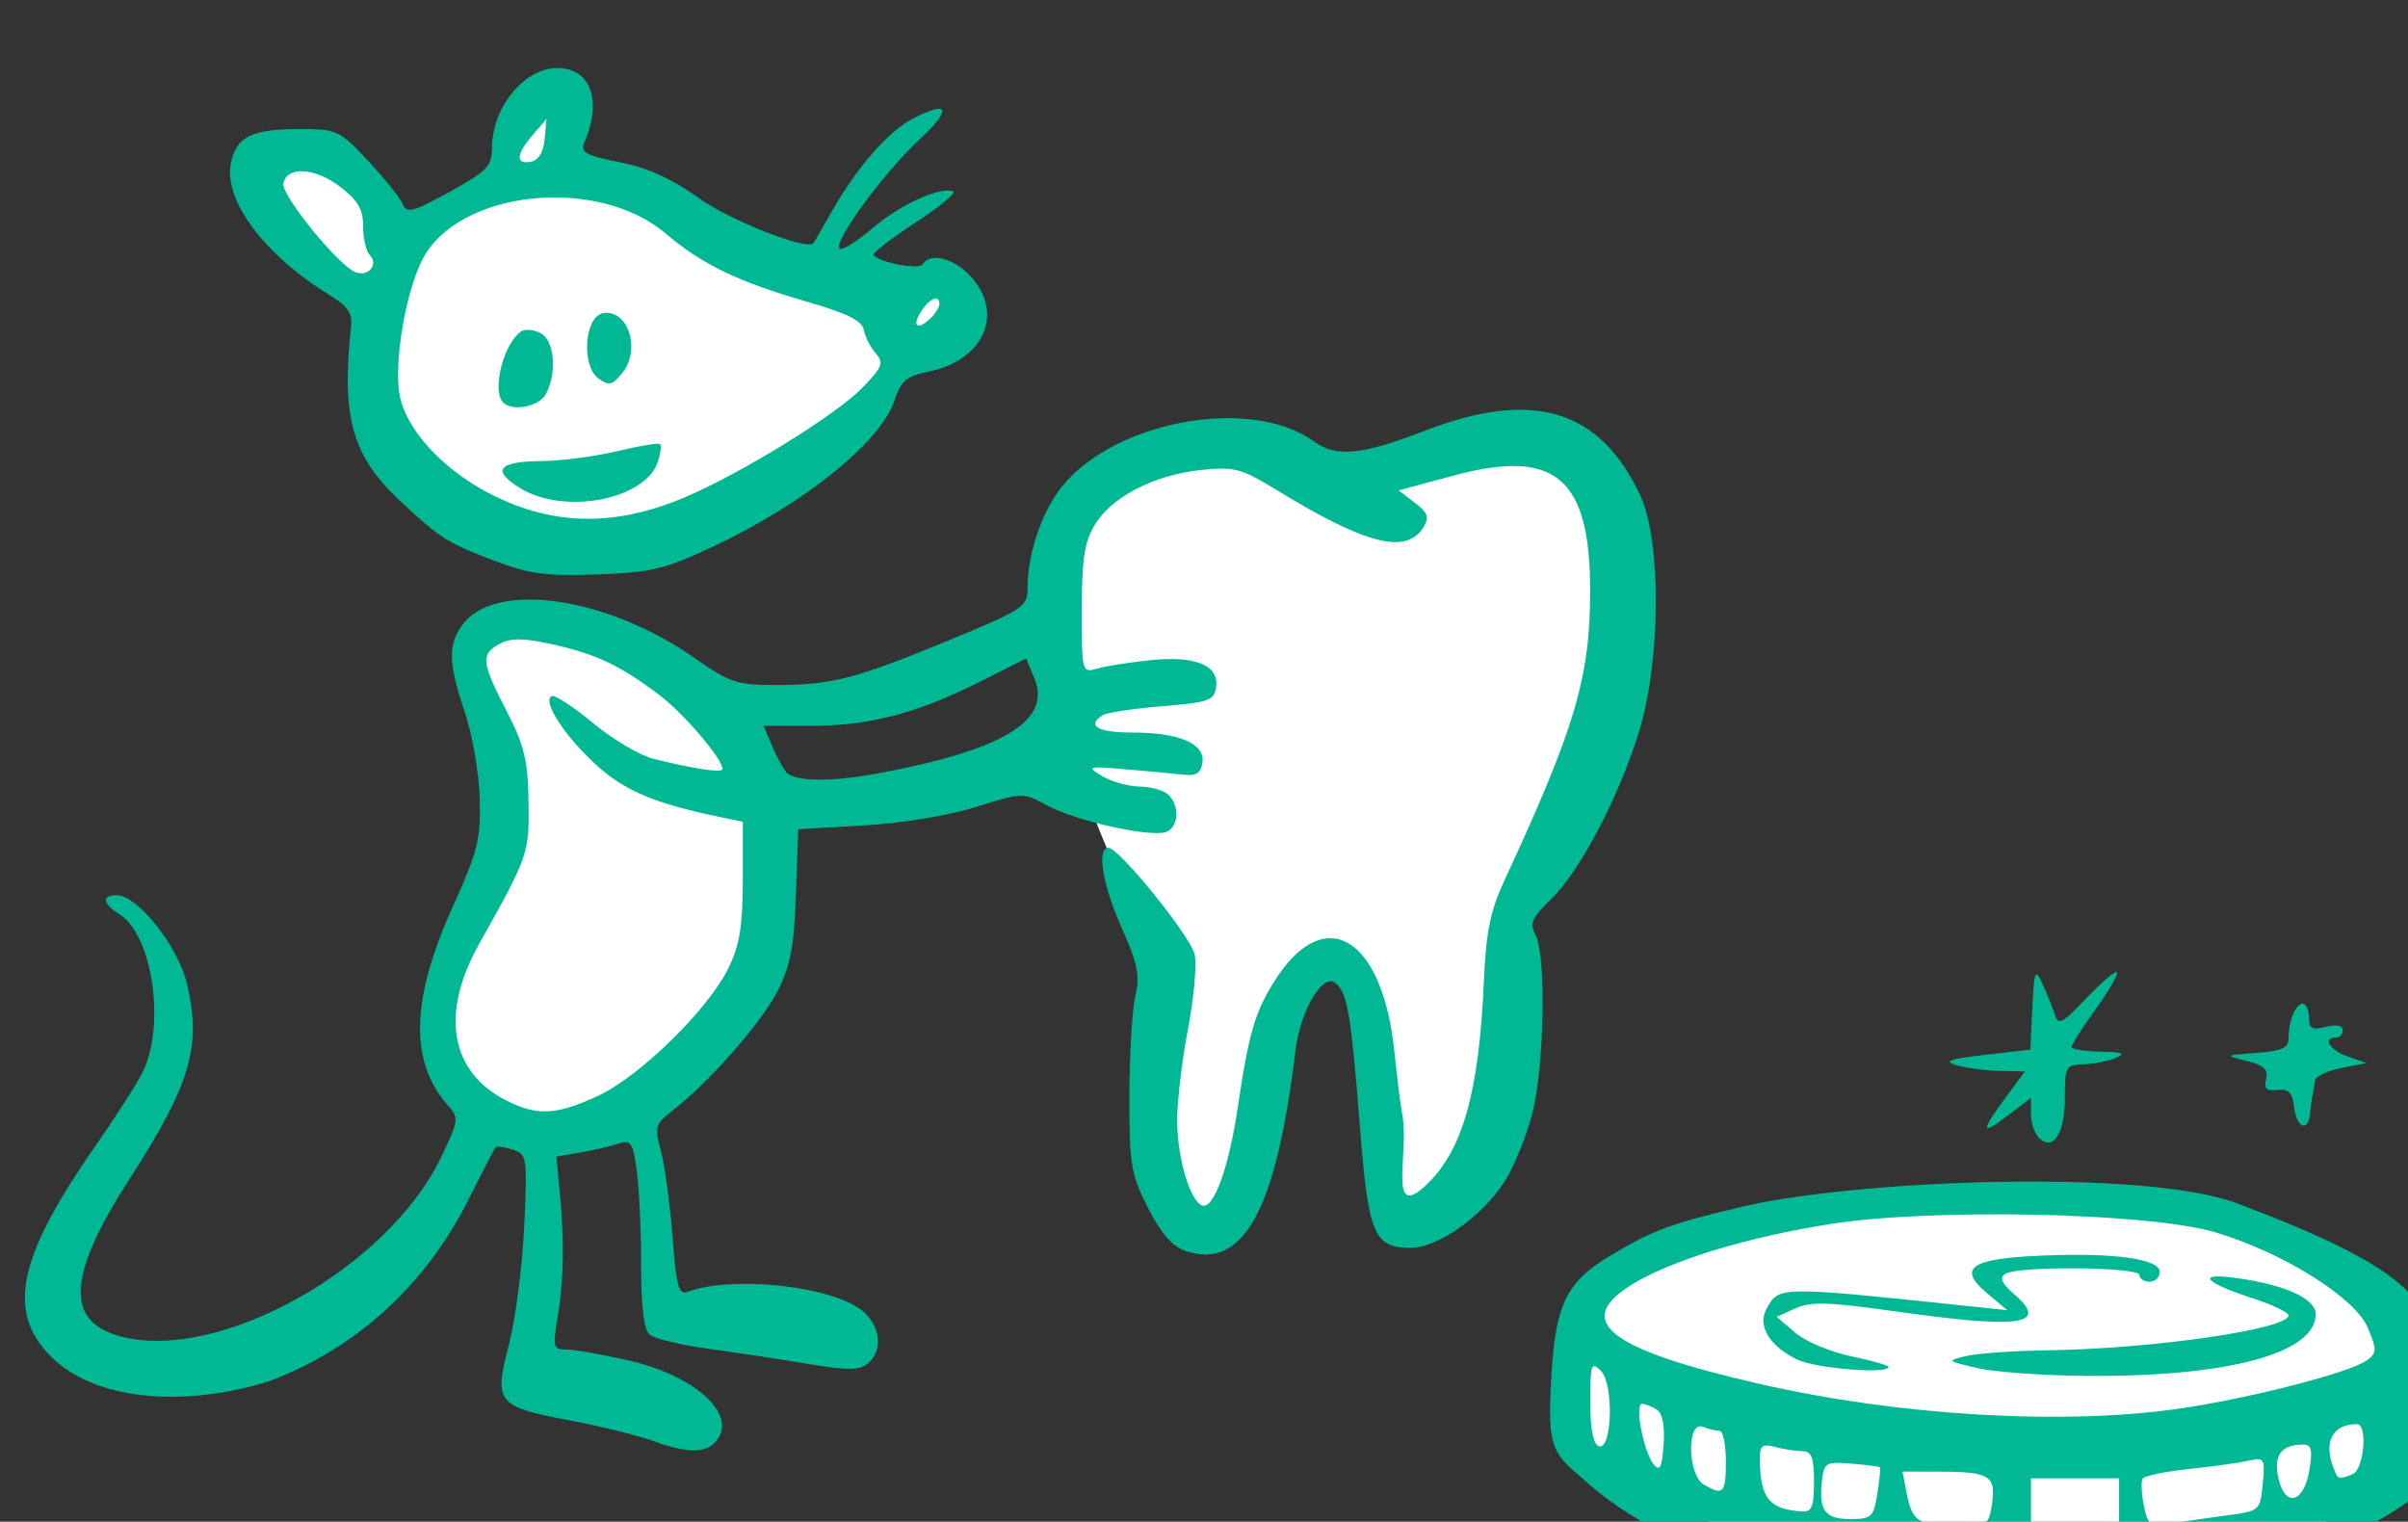 <?xml version="1.0" ?><svg height="133.405mm" viewBox="0 0 211.131 133.405" width="211.131mm" xmlns="http://www.w3.org/2000/svg">
    <rect x="0" y="0" width="211.131" height="133.405" fill="#333333" stroke="none"/>
    <path d="m 8730.797,16762.248 c -0.579,-0.03 -1.221,0.08 -1.932,0.326 -11.375,4.002 -15.098,29.223 -15.098,29.223 l -30.506,21.31 c 0,0 -37.332,-44.39 -50.465,-25.777 -13.133,18.613 40.02,51.371 40.02,51.371 0,0 -16.647,17.405 5.482,47.186 22.13,29.781 70.319,31.455 109.098,13.959 38.779,-17.497 55.635,-42.252 55.635,-42.252 2e-4,0 20.578,-9.679 24.715,-21.033 4.136,-11.354 -24.404,-7.911 -24.404,-7.911 l -109.408,-36.296 c 0,0 5.543,-29.691 -3.137,-30.106 z m 314.184,118.611 c -16.92,0.355 -24.898,11.442 -56.555,11.262 -32.678,-0.186 -38.262,-13.587 -70.939,-1.674 -25.232,17.403 -21.096,59.19 -15.408,88.692 5.688,29.502 30.299,66.821 28.438,90.367 -1.861,23.545 1.034,71.102 17.684,71.846 16.649,0.745 24.82,-94.277 41.676,-90.741 16.856,3.537 17.682,86.924 22.129,89.623 4.447,2.699 19.131,-1.954 28.852,-22.707 9.721,-20.754 6.824,-76.502 6.824,-76.502 0,0 28.438,-53.325 35.057,-103.953 6.618,-50.628 -17.993,-55.841 -36.09,-56.213 -0.566,-0.01 -1.12,-0.01 -1.666,0 z m -326.951,58.819 c -15.011,0.183 -15.778,5.211 -7.363,26.058 9.617,23.825 6.824,36.483 -8.377,79.573 -15.201,43.089 -5.791,49.882 19.131,63.097 0,0 37.125,-7.258 60.496,-26.709 23.371,-19.451 30.065,-73.484 17.373,-99.115 -12.691,-25.631 -52.016,-41.6 -73.939,-42.717 -2.74,-0.139 -5.176,-0.213 -7.32,-0.187 z m 512.277,189.246 c -38.175,-0.35 -76.705,4.111 -116.531,10.539 -48.913,15.914 -49.429,51.931 -44.879,69.799 4.55,17.869 60.288,39.275 138.26,44.859 77.972,5.584 133.09,-27.641 133.09,-27.641 0,0 6.721,-37.507 3.723,-52.584 -2.999,-15.076 -40.434,-40.574 -87.279,-43.925 -8.784,-0.628 -17.573,-0.966 -26.383,-1.047 z" fill="#FFFFFF" transform="translate(-89.47,-261.381) matrix(0.265,0,0,0.265,-1297.629,-3527.076) translate(-3313.529,-2437.82)"/>
    <path d="m 5757.404,14784.706 c -9.747,-7.922 -10.956,-11.14 -9.895,-31.417 1.326,-25.348 4.733,-32.749 19.097,-41.488 14.174,-8.621 20.372,-10.937 44.364,-16.563 37.724,-8.851 133.09,-12.602 163.751,-1.006 57.734,21.834 66.781,33.039 65.76,57.774 -0.265,19.731 -0.092,33.238 -7.791,39.585 -10.877,8.966 -42.886,24.038 -62.117,26.026 -68.122,7.043 -161.769,14.425 -213.17,-32.911 z m 136.023,8.861 c 1.374,-9.191 -0.82,-10.579 -16.788,-10.621 l -12.842,-0.03 1.418,7.288 c 1.796,9.234 3.915,10.579 16.721,10.621 10.024,0.03 10.44,-0.228 11.491,-7.256 z m 42.039,-0.561 v -7.851 h -14.581 -14.581 v 7.851 7.851 h 14.581 14.581 z m 36.237,4.325 c 10.25,-1.38 10.456,-1.569 11.291,-10.323 0.814,-8.535 0.605,-8.865 -4.833,-7.661 -3.126,0.692 -12.025,1.926 -19.775,2.743 -7.75,0.816 -14.559,2.24 -15.131,3.166 -0.572,0.925 -0.4,4.879 0.382,8.786 1.342,6.709 1.872,7.039 9.523,5.898 4.457,-0.663 12.801,-1.838 18.543,-2.609 z m -116.232,-7.01 c 0.74,-4.563 1.115,-8.527 0.832,-8.81 -0.283,-0.283 -4.542,-0.839 -9.464,-1.238 -8.365,-0.677 -8.998,-0.31 -9.678,5.633 -1.132,9.887 0.94,12.708 9.337,12.708 7.057,0 7.729,-0.62 8.974,-8.293 z m -20.947,-4.043 c 0,-8.108 -0.773,-10.102 -3.925,-10.127 -2.159,-0.02 -6.197,-0.639 -8.973,-1.383 -4.198,-1.124 -5.042,-0.46 -5.016,3.957 0.074,12.977 3.038,16.66 13.989,17.386 3.196,0.21 3.925,-1.618 3.925,-9.833 z m 163.925,-3.951 c 1.098,-6.755 0.668,-8.382 -2.209,-8.354 -7.157,0.07 -9.73,3.575 -8.093,11.028 2.199,10.01 8.506,8.375 10.302,-2.674 z m -193.086,-2.779 c 0,-5.552 -0.927,-10.094 -2.06,-10.094 -1.133,0 -3.656,-0.615 -5.608,-1.363 -5.36,-2.056 -5.004,15.993 0.378,19.127 6.456,3.761 7.29,2.884 7.29,-7.67 z m 207.309,4.247 c 3.823,-1.468 5.18,-16.586 1.489,-16.586 -8.001,0 -11.113,5.749 -7.795,14.398 1.549,4.036 1.517,4.024 6.306,2.188 z m -230.156,-21.375 c -1.622,-1.031 -3.819,-1.886 -4.881,-1.905 -2.557,-0.06 0.492,15.911 3.815,19.965 2.079,2.537 2.745,1.227 3.309,-6.507 0.454,-6.226 -0.347,-10.353 -2.243,-11.553 z m -18.522,-12.866 c -3.163,-3.164 -3.494,-2.192 -3.494,10.258 0,9.003 0.969,14.08 2.804,14.7 4.465,1.506 5.075,-20.574 0.69,-24.958 z m 192.783,12.322 c 23.447,-3.553 55.251,-11.813 60.631,-15.747 3.382,-2.472 3.415,-3.462 0.355,-10.786 -4.17,-9.979 -28.057,-24.933 -50.475,-31.596 -21.863,-6.498 -93.426,-8.053 -127.169,-2.762 -27.973,4.389 -53.404,12.186 -66.319,20.341 -18.963,11.969 -6.964,21.175 42.372,32.498 46.809,10.746 101.98,13.904 140.605,8.052 z m -68.417,-13.244 c -10.007,-2.373 -10.036,-2.408 -3.365,-3.98 3.701,-0.873 15.814,-1.714 26.918,-1.87 34.745,-0.489 79.632,-6.997 79.632,-11.549 0,-0.989 -5.3,-3.515 -11.777,-5.617 -16.526,-5.362 -19.028,-8.674 -5.047,-6.683 15.97,2.273 25.797,6.816 25.797,11.923 0,12.993 -29.199,20.801 -76.268,20.394 -14.188,-0.118 -30.339,-1.3 -35.891,-2.618 z m -59.482,-2.811 c -9.088,-4.486 -13.091,-11.074 -10.11,-16.645 4.102,-7.665 3.743,-7.66 66.996,-0.996 l 12.69,1.336 -6.729,-5.66 c -9.902,-8.329 -5.375,-11.416 18.185,-12.401 24.038,-1.002 39.016,1.079 39.016,5.421 0,1.775 -1.514,3.227 -3.365,3.227 -1.851,0 -3.365,-1.01 -3.365,-2.243 0,-2.683 -40.149,-3.031 -44.319,-0.383 -2.08,1.321 -1.321,3.092 2.896,6.759 11.741,10.209 2.175,11.553 -39.894,5.604 -21.542,-3.045 -27.483,-3.213 -32.516,-0.921 l -6.157,2.805 6.08,5.231 c 3.344,2.875 11.667,6.389 18.496,7.807 6.829,1.417 12.416,3.011 12.416,3.539 0,2.473 -24.318,0.485 -30.321,-2.48 z m -378.695,26.888 c -4.735,-1.739 -16.837,-4.719 -26.892,-6.627 -24.639,-4.674 -25.59,-5.829 -20.596,-25.064 2.186,-8.418 4.471,-26.05 5.079,-39.181 1.069,-23.09 0.943,-23.926 -3.829,-25.44 -2.713,-0.862 -5.244,-1.222 -5.623,-0.801 -0.379,0.419 -4.433,8.242 -9.009,17.381 -14.095,28.149 -37.171,49.217 -65.647,59.936 -26.824,8.607 -61.851,8.112 -76.499,-12.827 -9.595,-13.957 -4.501,-31.615 18.706,-64.845 6.462,-9.253 13.455,-20.166 15.541,-24.253 7.811,-15.3 3.472,-45.571 -7.516,-52.433 -5.6,-3.496 -6.019,-6.312 -0.94,-6.312 6.912,0 20.227,16.743 23.213,29.188 4.95,20.633 1.225,33.376 -18.845,64.466 -20.677,32.031 -21.591,47.304 -3.132,52.276 32.417,8.731 88.206,-22.357 106.001,-59.068 5.783,-11.932 5.998,-13.273 2.709,-16.906 -13.223,-14.611 -12.792,-35.211 1.393,-66.523 8.124,-17.933 9.13,-21.997 8.766,-35.42 -0.226,-8.339 -2.437,-21.177 -4.914,-28.529 -5.403,-16.04 -5.628,-22.121 -1.057,-28.646 10.554,-15.069 47.807,-9.862 77.26,10.8 11.5,8.065 13.825,8.822 27.064,8.81 18.207,-0.02 26.287,-2.133 57.664,-15.121 23.821,-9.861 25.236,-10.806 25.236,-16.852 0,-11.684 4.796,-25.689 11.641,-33.993 17.913,-21.733 62.546,-29.57 83.17,-14.603 7.333,5.322 15.67,4.521 36.464,-3.502 35.928,-13.864 57.996,-7.293 71.438,21.277 7.076,15.038 6.832,55.067 -0.479,78.509 -6.796,21.792 -19.451,45.836 -29.009,55.12 -6.378,6.195 -7.19,8.06 -5.157,11.86 3.592,6.71 2.919,43.7 -1.076,59.116 -1.919,7.404 -5.972,17.397 -9.008,22.206 -7.38,11.691 -22.151,22.181 -31.234,22.181 -12.094,0 -13.989,-4.453 -16.715,-39.257 -2.972,-37.952 -4.168,-45.071 -8.116,-48.349 -4.229,-3.509 -11.674,9.081 -13.29,22.478 -6.39,52.948 -17.287,72.7 -36.475,66.12 -4.267,-1.463 -8.07,-5.868 -12.338,-14.293 -5.639,-11.133 -6.164,-14.313 -6.115,-37.013 0.029,-13.659 0.91,-28.518 1.956,-33.022 1.572,-6.763 0.793,-10.663 -4.477,-22.43 -6.352,-14.184 -8.406,-26.583 -4.403,-26.583 3.486,0 26.919,28.95 28.486,35.19 0.802,3.196 -0.207,14.502 -2.243,25.128 -2.036,10.623 -3.618,24.361 -3.516,30.531 0.206,12.419 4.368,26.182 8.316,27.498 3.783,1.262 8.795,-12.586 11.732,-32.417 3.71,-25.05 5.78,-32.007 12.691,-42.661 14.51,-22.365 31.529,-15.96 37.648,14.168 1.728,8.506 2.141,19.462 4.193,31.419 2.108,12.285 -4.904,34.576 7.636,22.873 12.22,-11.401 17.69,-30.683 19.287,-67.986 0.67,-15.654 2.149,-22.96 6.585,-32.526 23.578,-50.85 28.507,-67.413 28.558,-95.968 0.067,-37.711 -11.467,-47.49 -45.258,-38.371 l -18.114,4.886 5.345,4.067 c 4.348,3.308 4.885,4.815 2.876,8.086 -5.651,9.199 -18.997,5.828 -48.556,-12.27 -11.711,-7.17 -13.995,-7.778 -24.95,-6.65 -15.433,1.595 -29.555,8.821 -35.142,17.983 -3.531,5.79 -4.391,11.312 -4.398,28.209 -0.017,20.739 0.057,20.993 5.039,19.525 2.776,-0.819 10.684,-2.071 17.574,-2.783 15,-1.551 22.854,1.671 21.818,8.947 -0.626,4.395 -2.44,5.037 -17.827,6.287 -9.421,0.765 -18.254,2.088 -19.628,2.936 -5.639,3.485 -1.789,5.765 9.734,5.765 15.523,0 24.097,3.674 23.201,9.942 -0.499,3.487 -2.055,4.483 -6.271,4.011 -3.084,-0.347 -11.664,-1.148 -19.067,-1.78 -12.749,-1.085 -13.163,-0.966 -7.851,2.235 3.084,1.857 8.687,3.415 12.45,3.459 3.763,0.06 8.053,1.29 9.534,2.771 3.788,3.788 3.348,10.657 -0.785,12.242 -5.022,1.926 -29.92,-3.596 -39.348,-8.731 -8.039,-4.377 -8.087,-4.376 -23.553,0.481 -9.027,2.835 -24.545,5.387 -37.167,6.113 l -21.67,1.243 -0.768,21.58 c -0.616,17.303 -1.829,23.657 -6.117,32.057 -5.331,10.439 -22.626,30.121 -34.579,39.344 -5.88,4.538 -6.141,5.421 -3.978,13.452 1.273,4.728 2.996,17.458 3.828,28.29 1.27,16.523 2.075,19.477 4.999,18.358 14.347,-5.506 47.273,-2.06 57.55,6.024 6.311,4.964 7.3,13.306 2.091,17.629 -2.813,2.334 -6.624,2.371 -19.628,0.192 -8.876,-1.487 -23.671,-3.731 -32.879,-4.988 -9.208,-1.254 -18.04,-3.362 -19.628,-4.679 -1.972,-1.636 -2.887,-8.959 -2.887,-23.116 0,-11.399 -0.645,-25.43 -1.433,-31.182 -1.288,-9.395 -1.916,-10.302 -6.169,-8.897 -2.604,0.858 -8.268,2.166 -12.586,2.904 l -7.851,1.345 1.075,11.165 c 1.596,16.58 1.387,30.07 -0.652,42.011 -1.694,9.925 -1.494,10.655 2.923,10.655 2.608,0 11.832,1.611 20.497,3.583 22.932,5.216 37.016,18.779 28.424,27.373 -3.434,3.433 -9.649,3.196 -20.499,-0.783 z m -17.907,-114.137 c 13.867,-6.457 36.53,-28.707 43.134,-42.348 3.648,-7.535 4.694,-13.997 4.694,-28.997 v -19.303 l -7.29,-1.503 c -21.81,-4.494 -31.995,-8.796 -41.435,-17.497 -10.349,-9.538 -17.566,-20.702 -14.577,-22.547 0.953,-0.591 7.085,3.372 13.626,8.804 6.542,5.432 15.6,10.799 20.13,11.928 13.41,3.339 22.817,4.732 22.817,3.376 0,-3.42 -12.876,-18.475 -21.072,-24.638 -12.924,-9.718 -20.738,-13.406 -35.202,-16.615 -9.558,-2.12 -13.684,-2.164 -17.384,-0.184 -6.411,3.431 -6.154,6.015 2.206,22.225 5.901,11.442 7.097,16.367 7.29,30.037 0.243,17.185 0.019,17.834 -16.39,47.115 -12.867,22.964 -9.534,42.254 8.93,51.67 10.281,5.241 16.678,4.922 30.524,-1.525 z m 92.945,-106.724 c 41.303,-7.728 57.128,-17.409 51.332,-31.403 l -2.706,-6.533 -14.91,7.508 c -21.013,10.583 -36.716,14.743 -55.639,14.743 h -16.368 l 2.634,6.17 c 1.448,3.392 3.569,7.429 4.713,8.972 2.513,3.388 14.604,3.6 30.946,0.543 z m 383.722,120.647 c -1.451,-1.452 -2.639,-5.012 -2.639,-7.912 v -5.273 l -8.299,6.281 c -8.571,6.49 -8.376,4.798 0.893,-7.736 l 5.391,-7.29 -8.526,-0.224 c -4.689,-0.117 -11.05,-0.976 -14.134,-1.897 -4.387,-1.308 -2.332,-2.045 9.433,-3.391 l 15.041,-1.719 0.661,-13.77 c 0.597,-12.438 0.914,-13.226 3.283,-8.161 1.442,3.085 3.264,7.602 4.049,10.039 1.284,3.983 2.346,3.463 10.545,-5.154 5.015,-5.269 9.571,-9.128 10.125,-8.575 0.554,0.553 -2.595,6.021 -6.998,12.151 -4.403,6.128 -8.005,11.778 -8.005,12.557 0,0.776 4.29,1.485 9.534,1.571 7.383,0.118 8.521,0.592 5.047,2.086 -2.467,1.061 -7.262,1.999 -10.655,2.085 -5.865,0.151 -6.169,0.698 -6.169,11.101 0,11.832 -3.923,17.885 -8.577,13.229 z m 84.433,-10.153 c -0.551,-4.791 -1.788,-6.058 -5.529,-5.675 -3.671,0.377 -4.564,-0.483 -3.747,-3.608 0.823,-3.147 -0.669,-4.543 -6.396,-5.983 -7.439,-1.87 -7.427,-1.879 3.186,-2.682 8.611,-0.649 10.655,-1.607 10.655,-4.984 0,-5.751 2.316,-11.276 4.726,-11.276 1.102,0 2.003,2.038 2.003,4.529 0,3.709 1.013,4.275 5.608,3.12 3.455,-0.866 5.608,-0.452 5.608,1.08 0,1.367 -1.009,2.485 -2.243,2.485 -4.638,0 -2.006,4.196 3.925,6.255 l 6.169,2.144 -8.412,1.658 c -4.627,0.913 -8.529,2.809 -8.671,4.214 -0.143,1.405 -0.493,3.563 -0.78,4.797 -0.287,1.234 -0.675,4.01 -0.863,6.168 -0.542,6.23 -4.458,4.555 -5.24,-2.242 z m -595.693,-180.835 c -15.212,-5.794 -17.595,-7.296 -30.489,-19.247 -16.359,-15.161 -20.011,-27.937 -16.677,-58.342 0.457,-4.172 -1.219,-6.622 -6.905,-10.095 -21.892,-13.372 -35.539,-31.684 -32.825,-44.043 1.881,-8.562 6.924,-11.014 22.644,-11.014 12.484,0 13.201,0.335 22.841,10.654 5.474,5.859 10.591,12.273 11.373,14.251 1.217,3.083 3.429,2.49 15.441,-4.126 12.327,-6.791 14.02,-8.531 14.02,-14.4 0,-13.507 10.63,-26.567 21.622,-26.567 11.149,0 14.972,10.753 8.859,24.918 -1.274,2.952 0.869,4.088 11.734,6.226 9.208,1.811 17.23,5.435 26.112,11.796 10.53,7.54 36.209,17.628 38.065,14.953 0.265,-0.382 3.251,-5.528 6.635,-11.44 7.946,-13.871 18.346,-25.648 26.27,-29.746 12.111,-6.262 13.022,-3.226 2.099,6.99 -12.034,11.255 -28.547,33.821 -26.354,36.012 0.763,0.763 5.62,-2.236 10.794,-6.663 9.141,-7.825 22.173,-13.806 26.754,-12.279 1.242,0.415 -4.414,5.111 -12.571,10.434 -8.156,5.326 -14.366,10.145 -13.799,10.712 2.598,2.6 15.142,4.883 16.323,2.972 2.448,-3.961 10.233,-2.049 15.707,3.858 11.381,12.279 4.66,27.88 -13.641,31.661 -7.483,1.547 -9.296,3.056 -11.398,9.482 -4.556,13.929 -30.119,34.459 -60.667,48.719 -15.424,7.201 -20.071,8.3 -37.776,8.933 -16.969,0.606 -22.422,-0.134 -34.192,-4.609 z m 62.847,-20.756 c 18.697,-7.857 50.33,-27.328 59.141,-36.402 6.633,-6.83 7.183,-8.242 4.424,-11.362 -1.734,-1.96 -3.508,-5.442 -3.944,-7.742 -0.59,-3.113 -5.549,-5.552 -19.43,-9.554 -22.1,-6.375 -34.351,-12.306 -46.051,-22.3 -22.636,-19.337 -68.727,-14.472 -80.56,8.501 -5.645,10.958 -9.538,34.292 -7.516,45.052 2.033,10.819 13.379,23.51 28.264,31.61 20.978,11.418 42.056,12.123 65.673,2.197 z m -54.002,-3.141 c -9.704,-5.917 -7.385,-8.911 6.973,-9.011 6.404,-0.06 17.659,-1.515 25.01,-3.27 7.351,-1.754 13.752,-2.805 14.225,-2.332 0.472,0.474 0.172,3.023 -0.668,5.668 -4.016,12.656 -30.819,17.92 -45.539,8.945 z m -5.684,-28.372 c -3.91,-3.909 0.13,-19.76 6.01,-23.583 1.291,-0.838 4.168,-0.55 6.394,0.641 4.542,2.429 5.459,13.121 1.724,20.099 -2.233,4.172 -11.028,5.943 -14.128,2.843 z m 31.428,-8.024 c -5.668,-4.152 -4.519,-20.369 1.524,-21.514 8.268,-1.569 12.727,11.988 6.476,19.691 -3.386,4.172 -4.459,4.419 -8,1.823 z m 110.191,-20.09 c 1.48,-1.48 2.692,-3.499 2.692,-4.485 0,-3.305 -3.379,-1.841 -6.209,2.692 -3.067,4.911 -0.771,6.082 3.517,1.793 z m -185.828,-20.729 c -1.182,-1.183 -2.15,-5.43 -2.15,-9.439 0,-5.671 -1.715,-8.595 -7.728,-13.183 -8.257,-6.296 -17.572,-6.8 -18.674,-1.008 -0.735,3.861 18.287,27.246 23.882,29.361 4.299,1.626 7.768,-2.633 4.669,-5.731 z m 57.906,-38.285 0.612,-6.709 -4.537,5.294 c -5.577,6.511 -5.808,9.856 -0.612,8.869 2.514,-0.476 4.146,-3.156 4.537,-7.454 z" fill="#00B894" transform="translate(-89.47,-261.381) matrix(0.265,0,0,0.265,-1297.629,-3527.076)"/>
</svg>